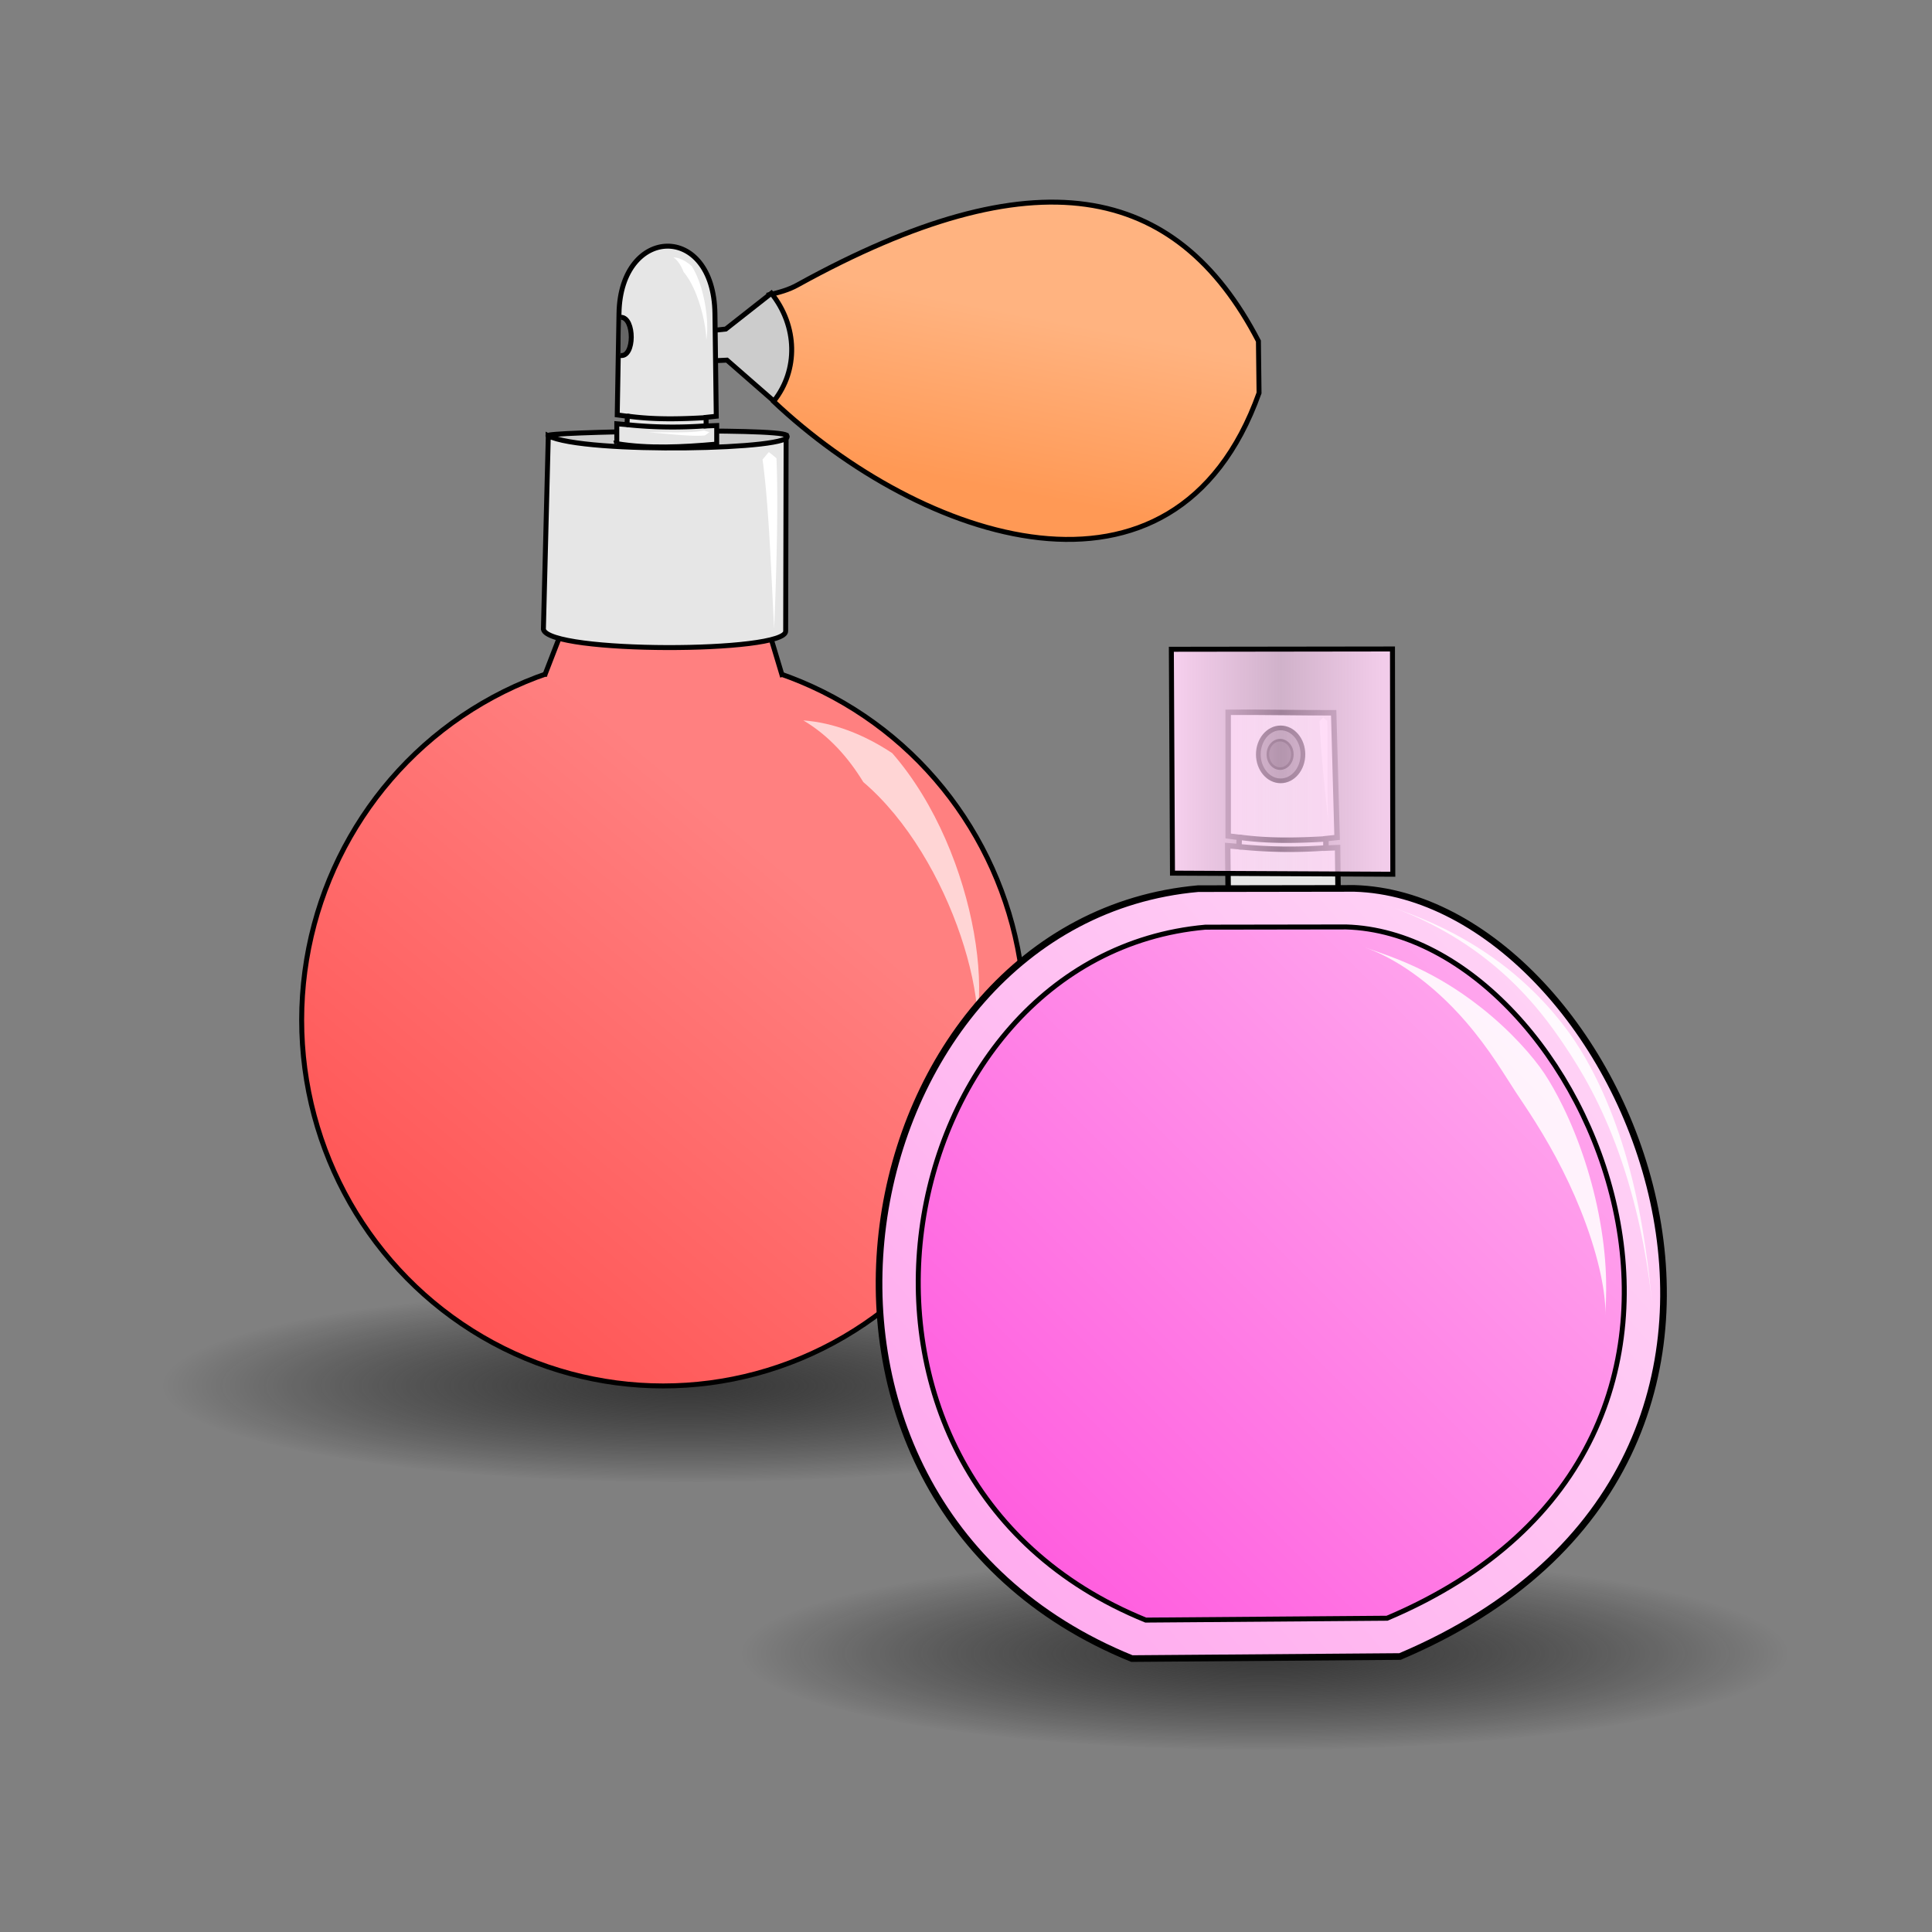 <svg version="1.1" viewBox="0 0 256 256" xmlns="http://www.w3.org/2000/svg" xmlns:xlink="http://www.w3.org/1999/xlink">
 <rect x="0" y="0" width="256" height="256" fill="#808080" stroke="none"/>
 <defs>
  <linearGradient id="innoGrad2">
   <stop stop-color="#2c2c2c" stop-opacity=".864" offset="0"/>
   <stop stop-opacity="0" offset="1"/>
  </linearGradient>
  <linearGradient id="linearGradient4252" x1="188.9" x2="195.72" y1="71.647" y2="36.544" gradientTransform="matrix(.656 0 0 .656 12.487 18.65)" gradientUnits="userSpaceOnUse">
   <stop stop-color="#f95" offset="0"/>
   <stop stop-color="#ffb380" offset="1"/>
  </linearGradient>
  <linearGradient id="linearGradient4260" x1="76.519" x2="149" y1="241.1" y2="154.48" gradientTransform="matrix(.656 0 0 .656 12.487 18.65)" gradientUnits="userSpaceOnUse">
   <stop stop-color="#f55" offset="0"/>
   <stop stop-color="#ff8080" offset="1"/>
  </linearGradient>
  <linearGradient id="linearGradient1055" x1="114.67" x2="188.11" y1="205.18" y2="131.74" gradientTransform="matrix(1.1 0 0 1.1 5.092 -8.122)" gradientUnits="userSpaceOnUse">
   <stop stop-color="#f5d" offset="0"/>
   <stop stop-color="#fae" offset="1"/>
  </linearGradient>
  <linearGradient id="linearGradient1063" x1="111.22" x2="194.06" y1="200.2" y2="128.29" gradientTransform="matrix(1.1 0 0 1.1 5.092 -8.122)" gradientUnits="userSpaceOnUse">
   <stop stop-color="#fae" offset="0"/>
   <stop stop-color="#ffd5f6" offset="1"/>
  </linearGradient>
  <linearGradient id="linearGradient1071" x1="137.3" x2="161.84" y1="97.225" y2="97.225" gradientTransform="matrix(1.1 0 0 1.1 5.092 -8.122)" gradientUnits="userSpaceOnUse">
   <stop stop-color="#ffd5f6" stop-opacity=".916" offset="0"/>
   <stop stop-color="#ffcff5" stop-opacity=".631" offset=".504"/>
   <stop stop-color="#ffd5f6" stop-opacity=".893" offset="1"/>
  </linearGradient>
  <radialGradient id="radialGradient1095" cx="175.19" cy="221.97" r="69.424" gradientTransform="matrix(1 0 0 .186 -7.593 177.8)" gradientUnits="userSpaceOnUse" xlink:href="#innoGrad2"/>
  <radialGradient id="radialGradient1095-4" cx="175.19" cy="221.97" r="69.424" gradientTransform="matrix(1 0 0 .186 -84.293 142.33)" gradientUnits="userSpaceOnUse" xlink:href="#innoGrad2"/>
 </defs>
 <ellipse cx="90.893" cy="183.52" rx="69.424" ry="12.881" fill="url(#radialGradient1095-4)"/>
 <ellipse cx="167.59" cy="218.98" rx="69.424" ry="12.881" fill="url(#radialGradient1095)"/>
 <ellipse cx="87.876" cy="135.16" rx="47.904" ry="48.484" fill="url(#linearGradient4260)" stroke="#000" stroke-linecap="round" stroke-linejoin="round" stroke-width=".656"/>
 <g fill-rule="evenodd" stroke="#000" stroke-width=".656">
  <path d="m72.137 89.587 2.738-7.073 26.771 0.351 2.05 6.825" fill="#ff8080"/>
  <path d="m72.004 83.393c0.703 3.208 32.207 3.149 32.102 0.234l0.059-25.893-31.517 0.176z" fill="#e6e6e6"/>
  <path d="m72.625 57.734c4.744 2.485 33.547 1.84 31.591-0.058-1.06-1.029-32.554-0.446-31.591 0.059z" fill="#ccc"/>
  <path d="m101.88 39.064c1.398-0.324 2.588-0.641 3.799-1.309 31.438-17.358 50.173-13.568 61.068 7.439l0.083 6.876c-11.206 31.326-44.884 19.498-64.37 1.077z" fill="url(#linearGradient4252)"/>
  <path d="m94.462 43.786 1.71-0.184 6.036-4.746c3.488 4.355 3.584 10.193 0.331 14.291l-6.213-5.427-1.781 0.083z" fill="#ccc"/>
  <path d="m81.729 58.789v-2.637l1.347 0.117 0.059-1.113-1.348-0.176 0.234-13.474c0.203-11.635 12.555-12.088 12.712 0.059l0.176 13.59-1.348 0.146v1.142l1.406-0.059v2.46c-4.587 0.417-9.09 0.621-13.239-0.058z" fill="#e6e6e6"/>
 </g>
 <path d="m83.077 55.128c3.551 0.492 7.04 0.409 10.515 0.205m0.029 1.084a59.25 59.25 0 0 1-10.573-0.147" fill="none" stroke="#000" stroke-width=".656"/>
 <g fill-rule="evenodd">
  <g stroke-width=".656">
   <path d="m89.233 34.1c0.625 0.447 1.048 1.163 1.351 1.943 0.657 0.77 1.232 1.846 1.693 3.021 0.846 2.15 1.292 4.572 1.308 5.978 0.272-1.399 0.115-3.907-0.489-6.243-0.329-1.269-0.798-2.519-1.437-3.532-0.784-0.698-1.613-1.124-2.426-1.169zm12.644 25.799c-0.278 0.328-0.553 0.653-0.835 0.988 0.88 6.326 1.181 16.083 1.539 22.458 0.258-6.339 0.579-16.156 0.306-22.623a27.437 27.437 0 0 0-1.01-0.823zm-7.87-2.651a10.017 10.017 0 0 1-0.716-0.199c-1.891 0.374-4.827 0.182-7.403 0.241 2.514 0.159 5.511 0.579 7.493 0.413 0.235-0.144 0.446-0.295 0.627-0.454z" fill="#fff"/>
   <path d="m106.45 95.46c3.379 1.995 5.969 4.93 7.941 8.166 2.899 2.471 5.5 5.681 7.703 9.258 4.367 7.09 7.032 15.403 7.437 21.59 0.797-6.206-0.678-15.113-4.238-23.254-1.788-4.091-4.138-8.067-7.066-11.424-3.791-2.505-7.779-4.044-11.776-4.337z" fill="#ffd5d5"/>
   <path d="m82.284 42.046c1.819 0.009 1.842 5.36-0.083 5.054" fill="#666" stroke="#000"/>
  </g>
  <path d="m162.75 119.21-0.075-7.151 1.482 0.128 0.065-1.224-1.482-0.193-3e-3 -16.387c3.467-0.046 10.753 0.09 13.983 0.065l0.454 16.516-1.482 0.161v1.256l1.547-0.065 0.075 6.957c-5.046 0.458-9.999 0.683-14.563-0.064z" fill="#e6e6e6" stroke="#000" stroke-width=".722"/>
 </g>
 <path d="m164.16 110.93c3.907 0.541 7.744 0.45 11.566 0.226m0.032 1.192a65.175 65.175 0 0 1-11.63-0.162" fill="none" stroke="#000" stroke-width=".722"/>
 <g stroke="#000">
  <path d="m149.98 219.77c-52.807-21.449-38.093-97.827 8.779-102.02l20.707-0.033c35.603 1.054 68.027 75.532 6.036 101.78z" fill="url(#linearGradient1063)" fill-rule="evenodd" stroke-width=".88"/>
  <path d="m151.82 214.67c-47.523-19.304-34.278-88.043 7.901-91.815l18.641-0.029c32.041 0.945 61.224 67.977 5.433 91.598z" fill="url(#linearGradient1055)" fill-rule="evenodd" stroke-width=".66"/>
  <ellipse cx="169.69" cy="99.959" rx="2.955" ry="3.507" fill="#666" stroke-linecap="round" stroke-width=".626"/>
  <ellipse cx="169.62" cy="99.961" rx="1.622" ry="1.884" fill="#333" stroke-linecap="round" stroke-width=".34"/>
 </g>
 <g fill="#fff">
  <path d="m175.34 95.047c4e-3 0.107 0.526 0.409 0.53 0.516 0.062 1.801 0.033 4.72 0.033 7.447 2.7e-4 2.786 0.041 5.11 0.16 6.573-0.108-1.333-0.415-3.86-0.671-6.549-0.254-2.671-0.485-5.685-0.545-7.436-4e-3 -0.107 0.497-0.445 0.493-0.551z"/>
  <path d="m180.79 125.52c4.094 1.395 9.255 3.124 15.337 7.887 4.064 3.182 7.071 6.662 8.518 8.845 0.723 1.091 1.579 2.569 2.451 4.355 2.185 4.472 3.936 9.748 4.904 15.134 1.123 6.249 0.81 10.258 0.709 12.553 0.096-2.182-0.497-6.416-2.547-12.061-1.833-5.048-4.227-9.597-6.738-13.591-1.006-1.6-1.864-2.854-2.55-3.89-1.39-2.097-3.391-5.597-6.634-9.353-4.559-5.28-9.567-8.556-13.449-9.879z" fill-opacity=".864"/>
  <path d="m184.02 120.07c3.825 1.304 9.19 3.369 14.66 7.446 4.903 3.654 8.16 7.673 9.962 10.37 0.238 0.356 0.5 0.763 0.779 1.217 2.266 3.694 4.713 8.94 6.577 16.042 1.841 7.012 2.513 13.493 2.923 17.725-0.404-4.163-1.413-10.753-3.561-17.54-2.21-6.981-4.873-11.887-7.168-15.455-0.28-0.436-0.54-0.828-0.77-1.173-1.767-2.644-4.607-6.677-9.224-10.577-5.077-4.288-10.399-6.767-14.177-8.055z" fill-opacity=".864"/>
 </g>
 <path d="m155.21 86.032 0.15 29.665 29.194 0.145-0.043-29.849z" fill="url(#linearGradient1071)" fill-rule="evenodd" stroke="#000" stroke-width=".66"/>
</svg>
